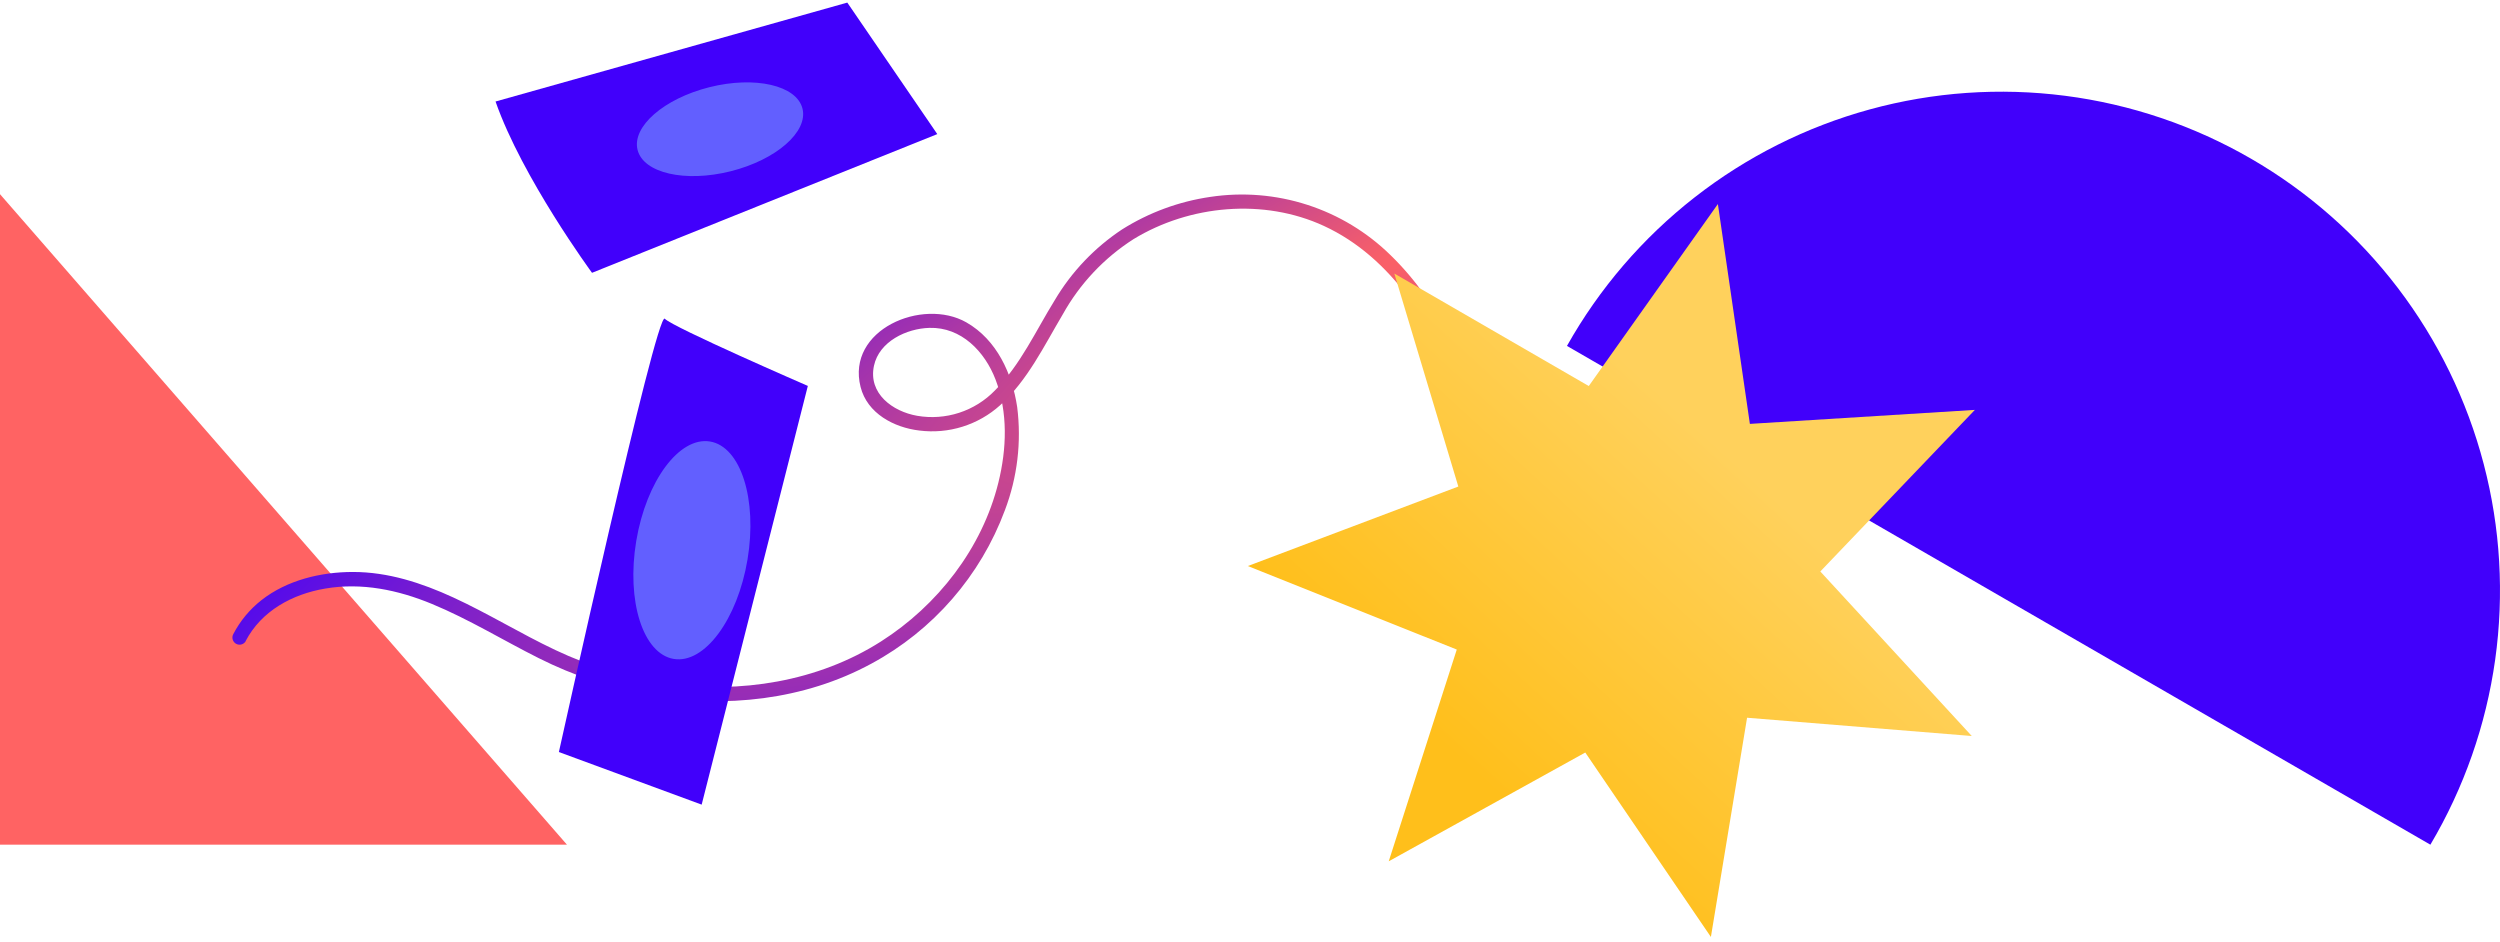 <svg width="560" height="211" viewBox="0 0 560 211" fill="none" xmlns="http://www.w3.org/2000/svg">
<path d="M0 189.21V43.496L127 189.21H0Z" fill="#FF6363"/>
<path d="M351 77.486C358.242 64.607 367.965 53.294 379.608 44.2C391.25 35.107 404.58 28.414 418.825 24.51C433.071 20.606 447.949 19.568 462.598 21.457C477.247 23.345 491.376 28.122 504.168 35.511C516.959 42.9 528.158 52.754 537.116 64.503C546.074 76.252 552.614 89.662 556.356 103.957C560.098 118.252 560.969 133.147 558.918 147.781C556.866 162.415 551.934 176.496 544.405 189.21L351 77.486Z" fill="#4100FB"/>
<path d="M55.011 143.625C58.537 136.833 65.496 133.08 72.858 131.839C81.04 130.449 89.145 132.137 96.743 135.277C105.008 138.689 112.697 143.425 120.647 147.41C128.531 151.369 136.941 154.185 145.623 155.771C162.342 158.722 180.144 156.826 195.185 148.66C209.006 141.202 219.639 128.983 225.101 114.28C227.894 106.918 228.837 98.987 227.849 91.177C226.734 83.715 223.291 76.107 216.458 72.209C206.654 66.621 189.527 73.835 192.769 86.675C194.26 92.606 200.239 95.769 205.939 96.44C209.184 96.85 212.48 96.557 215.601 95.579C218.722 94.602 221.595 92.964 224.024 90.777C230.189 85.183 233.856 77.498 238.046 70.442C241.855 63.586 247.312 57.783 253.926 53.556C266.484 45.902 283.073 44.38 296.553 50.608C311.863 57.688 321.089 73.033 327.081 88.109C328.585 91.906 329.929 95.767 331.164 99.662C331.317 100.032 331.604 100.331 331.967 100.501C332.33 100.671 332.744 100.7 333.127 100.582C333.511 100.464 333.836 100.207 334.04 99.862C334.244 99.517 334.311 99.109 334.229 98.717C329.445 83.686 323.003 68.317 311.469 57.139C306.214 51.993 299.832 48.138 292.827 45.876C285.822 43.614 278.387 43.008 271.107 44.105C264.087 45.127 257.359 47.606 251.358 51.383C245.18 55.469 240.012 60.902 236.245 67.273C232.005 74.121 228.615 81.691 222.852 87.474C220.632 89.763 217.885 91.475 214.851 92.463C211.816 93.45 208.585 93.682 205.44 93.138C199.981 92.184 194.44 88.171 195.766 81.938C196.929 76.485 203.061 73.582 208.198 73.444C215.33 73.242 220.598 78.739 223.006 85.028C225.815 92.37 225.501 100.571 223.637 108.102C219.998 122.824 210.028 135.609 197.335 143.692C183.195 152.698 165.772 155.431 149.304 153.102C140.662 151.864 132.255 149.333 124.369 145.593C116.624 141.932 109.331 137.416 101.553 133.84C94.435 130.566 86.929 128.113 79.022 128.122C71.858 128.125 64.275 129.955 58.582 134.421C55.945 136.486 53.784 139.093 52.245 142.064C52.046 142.44 52.005 142.878 52.131 143.284C52.256 143.689 52.538 144.028 52.914 144.227C53.29 144.425 53.73 144.466 54.136 144.341C54.542 144.215 54.882 143.934 55.081 143.559L55.011 143.625Z" fill="url(#paint0_radial_2_14)"/>
<path d="M407.747 128.009L441.678 164.867L391.345 160.773L383.24 209.876L355.101 168.565L311.076 192.931L326.317 145.504L279.514 126.791L326.665 108.984L312.33 61.275L355.884 86.473L384.805 45.704L391.972 94.951L442.374 91.814L407.747 128.009Z" fill="url(#paint1_linear_2_14)"/>
<path d="M157.174 180.238L125.189 168.454C125.189 168.454 147.067 69.455 148.914 71.396C150.761 73.336 180.956 86.446 180.956 86.446L157.174 180.238Z" fill="#4100FB"/>
<path d="M142.52 121.176C140.274 134.625 144.033 146.455 150.916 147.6C157.799 148.745 165.2 138.771 167.445 125.322C169.691 111.873 165.932 100.043 159.049 98.898C152.166 97.753 144.765 107.727 142.52 121.176Z" fill="#625FFF"/>
<path d="M189.795 0.58L209.953 30.038L132.612 61.11C132.612 61.11 116.969 39.813 111 22.739L189.795 0.58Z" fill="#4100FB"/>
<path d="M163.657 38.365C173.857 35.807 181.064 29.516 179.754 24.315C178.444 19.114 169.113 16.972 158.914 19.531C148.714 22.09 141.507 28.381 142.817 33.582C144.127 38.782 153.457 40.924 163.657 38.365Z" fill="#625FFF"/>
<defs>
<radialGradient id="paint0_radial_2_14" cx="0" cy="0" r="1" gradientUnits="userSpaceOnUse" gradientTransform="translate(321.113 54.456) rotate(153.599) scale(375.725 87.567)">
<stop stop-color="#FF6363"/>
<stop offset="1" stop-color="#4100FB"/>
</radialGradient>
<linearGradient id="paint1_linear_2_14" x1="353.168" y1="70.769" x2="291.695" y2="137.945" gradientUnits="userSpaceOnUse">
<stop stop-color="#FFD15C"/>
<stop offset="1" stop-color="#FFBF1B"/>
</linearGradient>
</defs>
</svg>

